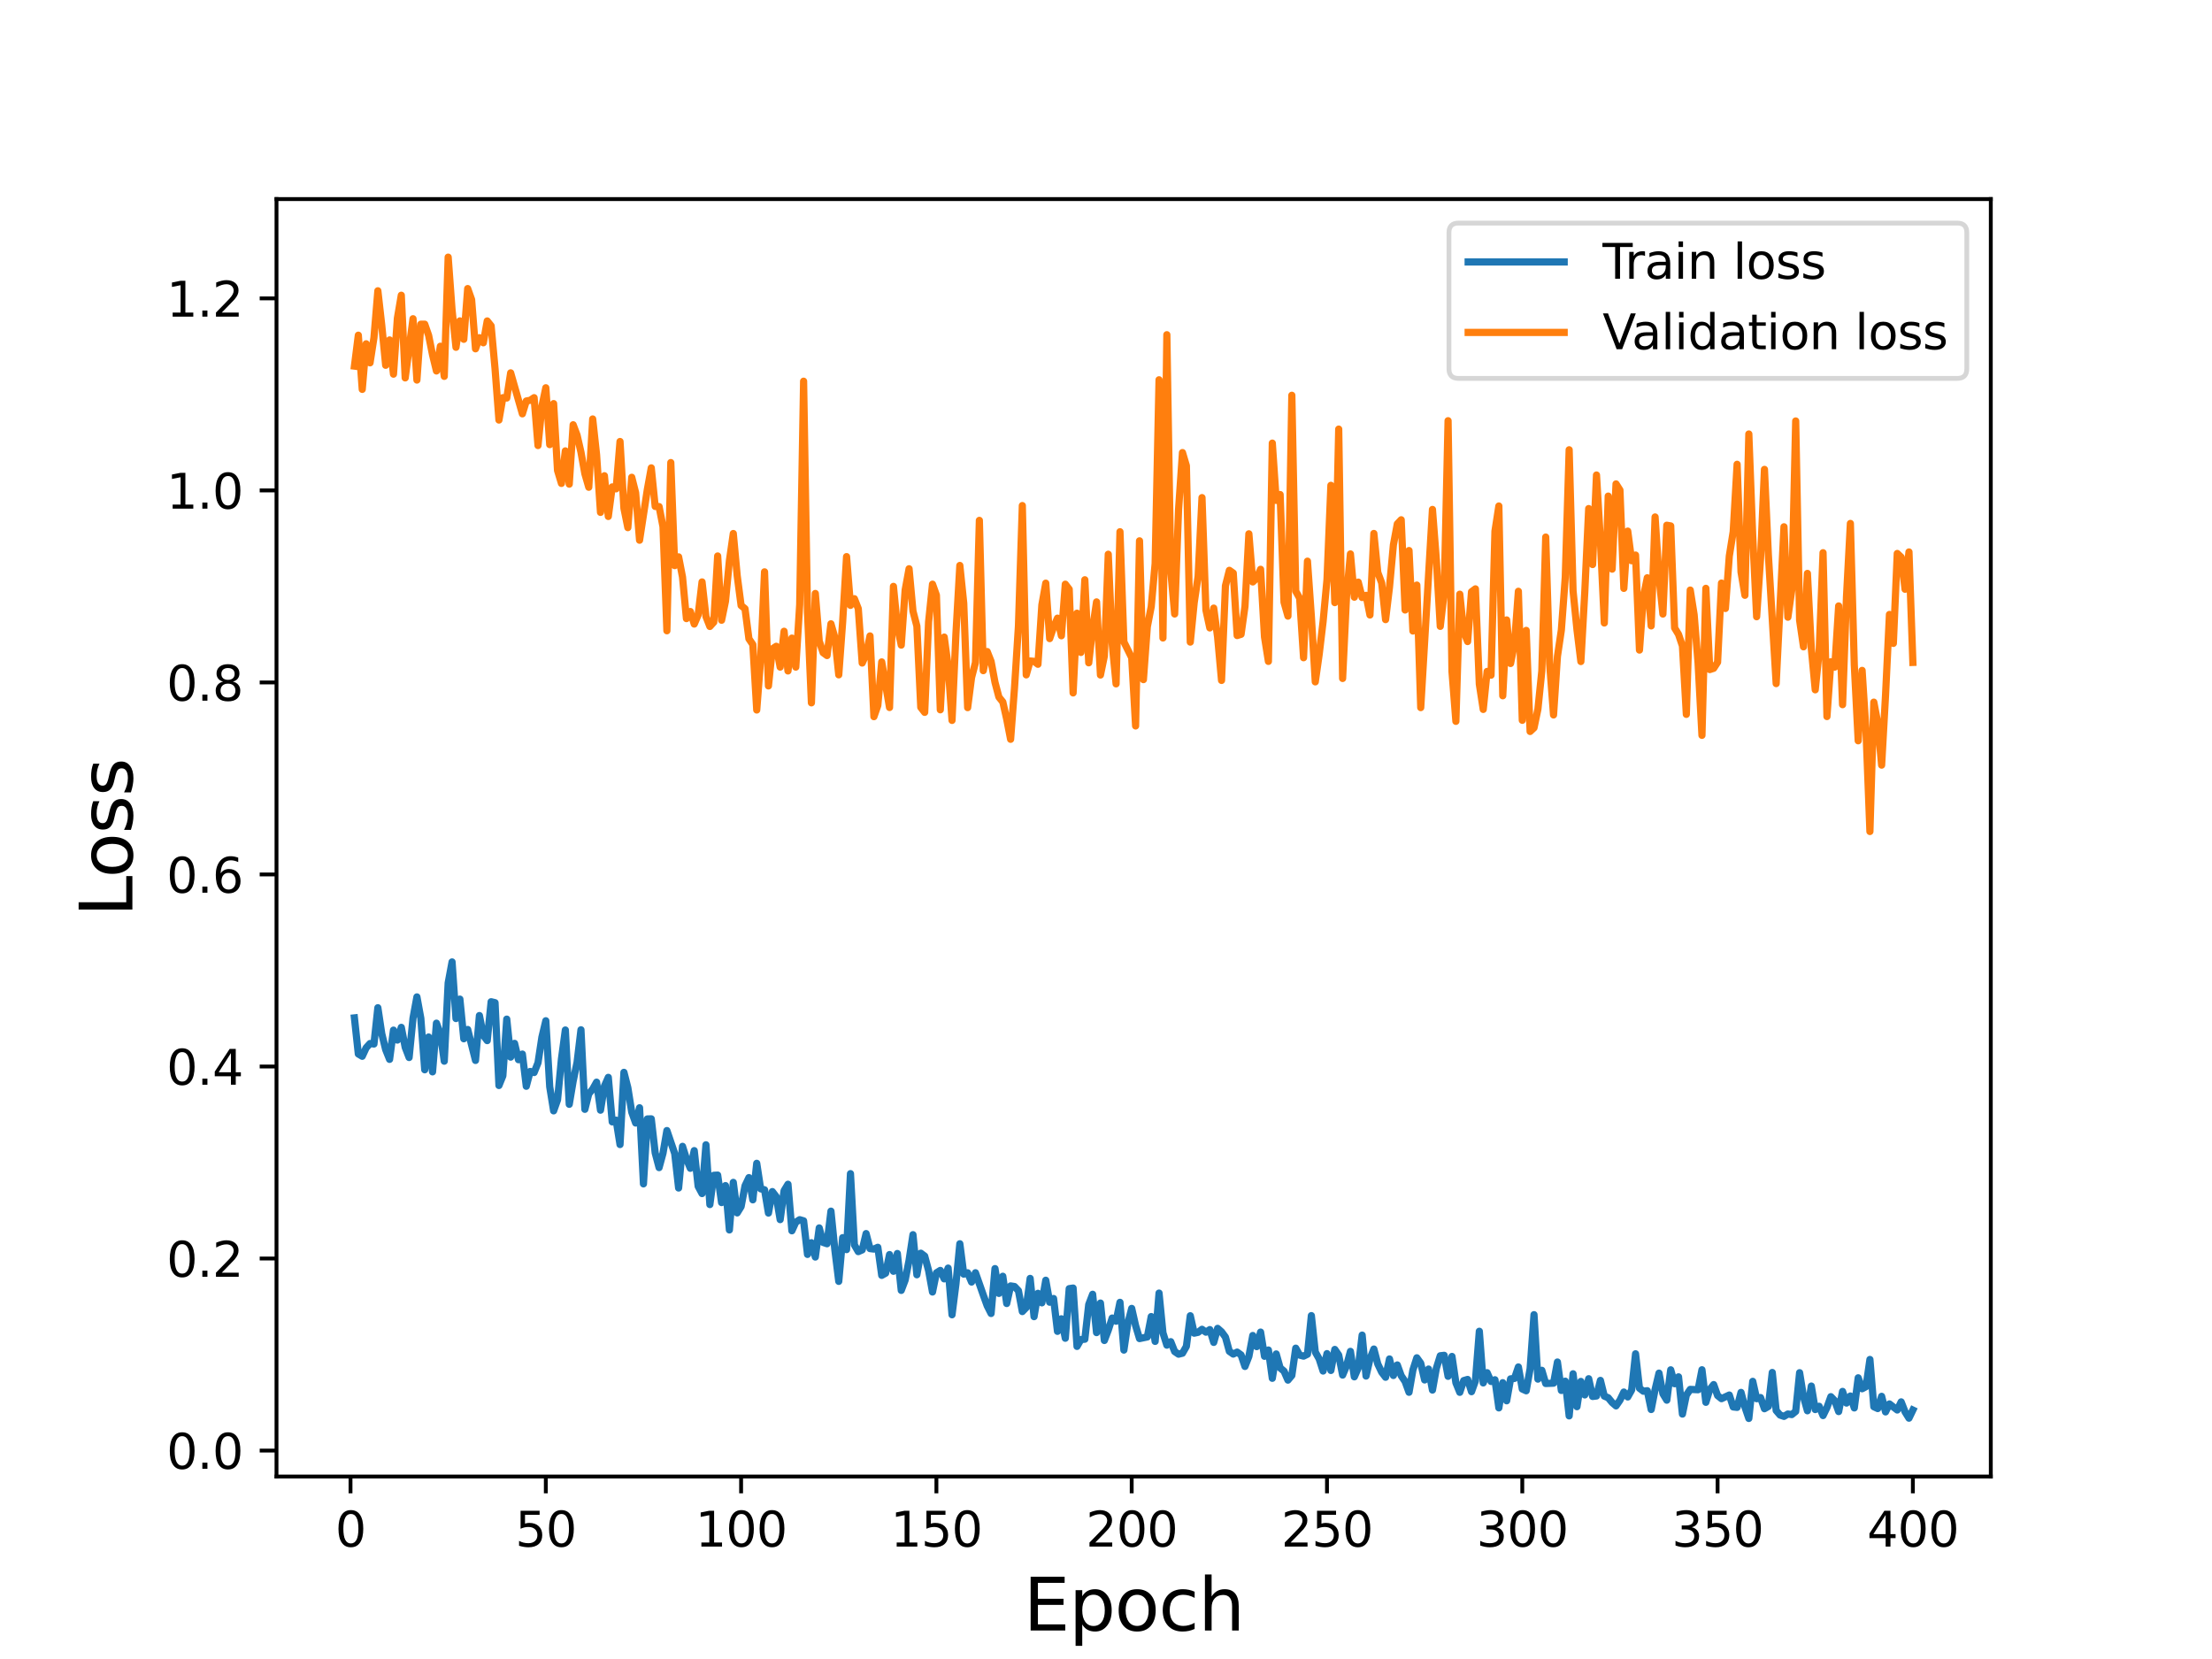 <?xml version="1.0" encoding="utf-8" standalone="no"?>
<!DOCTYPE svg PUBLIC "-//W3C//DTD SVG 1.1//EN"
  "http://www.w3.org/Graphics/SVG/1.1/DTD/svg11.dtd">
<svg height="345.6pt" version="1.1" viewBox="0 0 460.8 345.6" width="460.8pt" xmlns="http://www.w3.org/2000/svg" xmlns:xlink="http://www.w3.org/1999/xlink">
 <defs>
  <style type="text/css">*{stroke-linecap:butt;stroke-linejoin:round;}</style>
 </defs>
 <g id="figure_1">
  <g id="patch_1">
   <path d="M 0 345.6 
L 460.8 345.6 
L 460.8 0 
L 0 0 
z
" style="fill:#ffffff;"/>
  </g>
  <g id="axes_1">
   <g id="patch_2">
    <path d="M 57.6 307.584 
L 414.72 307.584 
L 414.72 41.472 
L 57.6 41.472 
z
" style="fill:#ffffff;"/>
   </g>
   <g id="matplotlib.axis_1">
    <g id="xtick_1">
     <g id="line2d_1">
      <defs>
       <path d="M 0 0 
L 0 3.5 
" id="md53a0c277f" style="stroke:#000000;stroke-width:0.8;"/>
      </defs>
      <g>
       <use style="stroke:#000000;stroke-width:0.8;" x="73.019" xlink:href="#md53a0c277f" y="307.584"/>
      </g>
     </g>
     <g id="text_1">
      <!-- 0 -->
      <g transform="translate(69.838 322.182)scale(0.1 -0.1)">
       <defs>
        <path d="M 2034 4250 
Q 1547 4250 1301 3770 
Q 1056 3291 1056 2328 
Q 1056 1369 1301 889 
Q 1547 409 2034 409 
Q 2525 409 2770 889 
Q 3016 1369 3016 2328 
Q 3016 3291 2770 3770 
Q 2525 4250 2034 4250 
z
M 2034 4750 
Q 2819 4750 3233 4129 
Q 3647 3509 3647 2328 
Q 3647 1150 3233 529 
Q 2819 -91 2034 -91 
Q 1250 -91 836 529 
Q 422 1150 422 2328 
Q 422 3509 836 4129 
Q 1250 4750 2034 4750 
z
" id="DejaVuSans-30" transform="scale(0.016)"/>
       </defs>
       <use xlink:href="#DejaVuSans-30"/>
      </g>
     </g>
    </g>
    <g id="xtick_2">
     <g id="line2d_2">
      <g>
       <use style="stroke:#000000;stroke-width:0.8;" x="113.703" xlink:href="#md53a0c277f" y="307.584"/>
      </g>
     </g>
     <g id="text_2">
      <!-- 50 -->
      <g transform="translate(107.34 322.182)scale(0.1 -0.1)">
       <defs>
        <path d="M 691 4666 
L 3169 4666 
L 3169 4134 
L 1269 4134 
L 1269 2991 
Q 1406 3038 1543 3061 
Q 1681 3084 1819 3084 
Q 2600 3084 3056 2656 
Q 3513 2228 3513 1497 
Q 3513 744 3044 326 
Q 2575 -91 1722 -91 
Q 1428 -91 1123 -41 
Q 819 9 494 109 
L 494 744 
Q 775 591 1075 516 
Q 1375 441 1709 441 
Q 2250 441 2565 725 
Q 2881 1009 2881 1497 
Q 2881 1984 2565 2268 
Q 2250 2553 1709 2553 
Q 1456 2553 1204 2497 
Q 953 2441 691 2322 
L 691 4666 
z
" id="DejaVuSans-35" transform="scale(0.016)"/>
       </defs>
       <use xlink:href="#DejaVuSans-35"/>
       <use x="63.623" xlink:href="#DejaVuSans-30"/>
      </g>
     </g>
    </g>
    <g id="xtick_3">
     <g id="line2d_3">
      <g>
       <use style="stroke:#000000;stroke-width:0.8;" x="154.386" xlink:href="#md53a0c277f" y="307.584"/>
      </g>
     </g>
     <g id="text_3">
      <!-- 100 -->
      <g transform="translate(144.842 322.182)scale(0.1 -0.1)">
       <defs>
        <path d="M 794 531 
L 1825 531 
L 1825 4091 
L 703 3866 
L 703 4441 
L 1819 4666 
L 2450 4666 
L 2450 531 
L 3481 531 
L 3481 0 
L 794 0 
L 794 531 
z
" id="DejaVuSans-31" transform="scale(0.016)"/>
       </defs>
       <use xlink:href="#DejaVuSans-31"/>
       <use x="63.623" xlink:href="#DejaVuSans-30"/>
       <use x="127.246" xlink:href="#DejaVuSans-30"/>
      </g>
     </g>
    </g>
    <g id="xtick_4">
     <g id="line2d_4">
      <g>
       <use style="stroke:#000000;stroke-width:0.8;" x="195.07" xlink:href="#md53a0c277f" y="307.584"/>
      </g>
     </g>
     <g id="text_4">
      <!-- 150 -->
      <g transform="translate(185.526 322.182)scale(0.1 -0.1)">
       <use xlink:href="#DejaVuSans-31"/>
       <use x="63.623" xlink:href="#DejaVuSans-35"/>
       <use x="127.246" xlink:href="#DejaVuSans-30"/>
      </g>
     </g>
    </g>
    <g id="xtick_5">
     <g id="line2d_5">
      <g>
       <use style="stroke:#000000;stroke-width:0.8;" x="235.753" xlink:href="#md53a0c277f" y="307.584"/>
      </g>
     </g>
     <g id="text_5">
      <!-- 200 -->
      <g transform="translate(226.209 322.182)scale(0.1 -0.1)">
       <defs>
        <path d="M 1228 531 
L 3431 531 
L 3431 0 
L 469 0 
L 469 531 
Q 828 903 1448 1529 
Q 2069 2156 2228 2338 
Q 2531 2678 2651 2914 
Q 2772 3150 2772 3378 
Q 2772 3750 2511 3984 
Q 2250 4219 1831 4219 
Q 1534 4219 1204 4116 
Q 875 4013 500 3803 
L 500 4441 
Q 881 4594 1212 4672 
Q 1544 4750 1819 4750 
Q 2544 4750 2975 4387 
Q 3406 4025 3406 3419 
Q 3406 3131 3298 2873 
Q 3191 2616 2906 2266 
Q 2828 2175 2409 1742 
Q 1991 1309 1228 531 
z
" id="DejaVuSans-32" transform="scale(0.016)"/>
       </defs>
       <use xlink:href="#DejaVuSans-32"/>
       <use x="63.623" xlink:href="#DejaVuSans-30"/>
       <use x="127.246" xlink:href="#DejaVuSans-30"/>
      </g>
     </g>
    </g>
    <g id="xtick_6">
     <g id="line2d_6">
      <g>
       <use style="stroke:#000000;stroke-width:0.8;" x="276.437" xlink:href="#md53a0c277f" y="307.584"/>
      </g>
     </g>
     <g id="text_6">
      <!-- 250 -->
      <g transform="translate(266.893 322.182)scale(0.1 -0.1)">
       <use xlink:href="#DejaVuSans-32"/>
       <use x="63.623" xlink:href="#DejaVuSans-35"/>
       <use x="127.246" xlink:href="#DejaVuSans-30"/>
      </g>
     </g>
    </g>
    <g id="xtick_7">
     <g id="line2d_7">
      <g>
       <use style="stroke:#000000;stroke-width:0.8;" x="317.12" xlink:href="#md53a0c277f" y="307.584"/>
      </g>
     </g>
     <g id="text_7">
      <!-- 300 -->
      <g transform="translate(307.576 322.182)scale(0.1 -0.1)">
       <defs>
        <path d="M 2597 2516 
Q 3050 2419 3304 2112 
Q 3559 1806 3559 1356 
Q 3559 666 3084 287 
Q 2609 -91 1734 -91 
Q 1441 -91 1130 -33 
Q 819 25 488 141 
L 488 750 
Q 750 597 1062 519 
Q 1375 441 1716 441 
Q 2309 441 2620 675 
Q 2931 909 2931 1356 
Q 2931 1769 2642 2001 
Q 2353 2234 1838 2234 
L 1294 2234 
L 1294 2753 
L 1863 2753 
Q 2328 2753 2575 2939 
Q 2822 3125 2822 3475 
Q 2822 3834 2567 4026 
Q 2313 4219 1838 4219 
Q 1578 4219 1281 4162 
Q 984 4106 628 3988 
L 628 4550 
Q 988 4650 1302 4700 
Q 1616 4750 1894 4750 
Q 2613 4750 3031 4423 
Q 3450 4097 3450 3541 
Q 3450 3153 3228 2886 
Q 3006 2619 2597 2516 
z
" id="DejaVuSans-33" transform="scale(0.016)"/>
       </defs>
       <use xlink:href="#DejaVuSans-33"/>
       <use x="63.623" xlink:href="#DejaVuSans-30"/>
       <use x="127.246" xlink:href="#DejaVuSans-30"/>
      </g>
     </g>
    </g>
    <g id="xtick_8">
     <g id="line2d_8">
      <g>
       <use style="stroke:#000000;stroke-width:0.8;" x="357.804" xlink:href="#md53a0c277f" y="307.584"/>
      </g>
     </g>
     <g id="text_8">
      <!-- 350 -->
      <g transform="translate(348.26 322.182)scale(0.1 -0.1)">
       <use xlink:href="#DejaVuSans-33"/>
       <use x="63.623" xlink:href="#DejaVuSans-35"/>
       <use x="127.246" xlink:href="#DejaVuSans-30"/>
      </g>
     </g>
    </g>
    <g id="xtick_9">
     <g id="line2d_9">
      <g>
       <use style="stroke:#000000;stroke-width:0.8;" x="398.487" xlink:href="#md53a0c277f" y="307.584"/>
      </g>
     </g>
     <g id="text_9">
      <!-- 400 -->
      <g transform="translate(388.944 322.182)scale(0.1 -0.1)">
       <defs>
        <path d="M 2419 4116 
L 825 1625 
L 2419 1625 
L 2419 4116 
z
M 2253 4666 
L 3047 4666 
L 3047 1625 
L 3713 1625 
L 3713 1100 
L 3047 1100 
L 3047 0 
L 2419 0 
L 2419 1100 
L 313 1100 
L 313 1709 
L 2253 4666 
z
" id="DejaVuSans-34" transform="scale(0.016)"/>
       </defs>
       <use xlink:href="#DejaVuSans-34"/>
       <use x="63.623" xlink:href="#DejaVuSans-30"/>
       <use x="127.246" xlink:href="#DejaVuSans-30"/>
      </g>
     </g>
    </g>
    <g id="text_10">
     <!-- Epoch -->
     <g transform="translate(213.194 339.66)scale(0.15 -0.15)">
      <defs>
       <path d="M 628 4666 
L 3578 4666 
L 3578 4134 
L 1259 4134 
L 1259 2753 
L 3481 2753 
L 3481 2222 
L 1259 2222 
L 1259 531 
L 3634 531 
L 3634 0 
L 628 0 
L 628 4666 
z
" id="DejaVuSans-45" transform="scale(0.016)"/>
       <path d="M 1159 525 
L 1159 -1331 
L 581 -1331 
L 581 3500 
L 1159 3500 
L 1159 2969 
Q 1341 3281 1617 3432 
Q 1894 3584 2278 3584 
Q 2916 3584 3314 3078 
Q 3713 2572 3713 1747 
Q 3713 922 3314 415 
Q 2916 -91 2278 -91 
Q 1894 -91 1617 61 
Q 1341 213 1159 525 
z
M 3116 1747 
Q 3116 2381 2855 2742 
Q 2594 3103 2138 3103 
Q 1681 3103 1420 2742 
Q 1159 2381 1159 1747 
Q 1159 1113 1420 752 
Q 1681 391 2138 391 
Q 2594 391 2855 752 
Q 3116 1113 3116 1747 
z
" id="DejaVuSans-70" transform="scale(0.016)"/>
       <path d="M 1959 3097 
Q 1497 3097 1228 2736 
Q 959 2375 959 1747 
Q 959 1119 1226 758 
Q 1494 397 1959 397 
Q 2419 397 2687 759 
Q 2956 1122 2956 1747 
Q 2956 2369 2687 2733 
Q 2419 3097 1959 3097 
z
M 1959 3584 
Q 2709 3584 3137 3096 
Q 3566 2609 3566 1747 
Q 3566 888 3137 398 
Q 2709 -91 1959 -91 
Q 1206 -91 779 398 
Q 353 888 353 1747 
Q 353 2609 779 3096 
Q 1206 3584 1959 3584 
z
" id="DejaVuSans-6f" transform="scale(0.016)"/>
       <path d="M 3122 3366 
L 3122 2828 
Q 2878 2963 2633 3030 
Q 2388 3097 2138 3097 
Q 1578 3097 1268 2742 
Q 959 2388 959 1747 
Q 959 1106 1268 751 
Q 1578 397 2138 397 
Q 2388 397 2633 464 
Q 2878 531 3122 666 
L 3122 134 
Q 2881 22 2623 -34 
Q 2366 -91 2075 -91 
Q 1284 -91 818 406 
Q 353 903 353 1747 
Q 353 2603 823 3093 
Q 1294 3584 2113 3584 
Q 2378 3584 2631 3529 
Q 2884 3475 3122 3366 
z
" id="DejaVuSans-63" transform="scale(0.016)"/>
       <path d="M 3513 2113 
L 3513 0 
L 2938 0 
L 2938 2094 
Q 2938 2591 2744 2837 
Q 2550 3084 2163 3084 
Q 1697 3084 1428 2787 
Q 1159 2491 1159 1978 
L 1159 0 
L 581 0 
L 581 4863 
L 1159 4863 
L 1159 2956 
Q 1366 3272 1645 3428 
Q 1925 3584 2291 3584 
Q 2894 3584 3203 3211 
Q 3513 2838 3513 2113 
z
" id="DejaVuSans-68" transform="scale(0.016)"/>
      </defs>
      <use xlink:href="#DejaVuSans-45"/>
      <use x="63.184" xlink:href="#DejaVuSans-70"/>
      <use x="126.66" xlink:href="#DejaVuSans-6f"/>
      <use x="187.842" xlink:href="#DejaVuSans-63"/>
      <use x="242.822" xlink:href="#DejaVuSans-68"/>
     </g>
    </g>
   </g>
   <g id="matplotlib.axis_2">
    <g id="ytick_1">
     <g id="line2d_10">
      <defs>
       <path d="M 0 0 
L -3.5 0 
" id="m2ac91158b2" style="stroke:#000000;stroke-width:0.8;"/>
      </defs>
      <g>
       <use style="stroke:#000000;stroke-width:0.8;" x="57.6" xlink:href="#m2ac91158b2" y="302.175"/>
      </g>
     </g>
     <g id="text_11">
      <!-- 0.0 -->
      <g transform="translate(34.697 305.974)scale(0.1 -0.1)">
       <defs>
        <path d="M 684 794 
L 1344 794 
L 1344 0 
L 684 0 
L 684 794 
z
" id="DejaVuSans-2e" transform="scale(0.016)"/>
       </defs>
       <use xlink:href="#DejaVuSans-30"/>
       <use x="63.623" xlink:href="#DejaVuSans-2e"/>
       <use x="95.41" xlink:href="#DejaVuSans-30"/>
      </g>
     </g>
    </g>
    <g id="ytick_2">
     <g id="line2d_11">
      <g>
       <use style="stroke:#000000;stroke-width:0.8;" x="57.6" xlink:href="#m2ac91158b2" y="262.172"/>
      </g>
     </g>
     <g id="text_12">
      <!-- 0.2 -->
      <g transform="translate(34.697 265.972)scale(0.1 -0.1)">
       <use xlink:href="#DejaVuSans-30"/>
       <use x="63.623" xlink:href="#DejaVuSans-2e"/>
       <use x="95.41" xlink:href="#DejaVuSans-32"/>
      </g>
     </g>
    </g>
    <g id="ytick_3">
     <g id="line2d_12">
      <g>
       <use style="stroke:#000000;stroke-width:0.8;" x="57.6" xlink:href="#m2ac91158b2" y="222.17"/>
      </g>
     </g>
     <g id="text_13">
      <!-- 0.4 -->
      <g transform="translate(34.697 225.969)scale(0.1 -0.1)">
       <use xlink:href="#DejaVuSans-30"/>
       <use x="63.623" xlink:href="#DejaVuSans-2e"/>
       <use x="95.41" xlink:href="#DejaVuSans-34"/>
      </g>
     </g>
    </g>
    <g id="ytick_4">
     <g id="line2d_13">
      <g>
       <use style="stroke:#000000;stroke-width:0.8;" x="57.6" xlink:href="#m2ac91158b2" y="182.167"/>
      </g>
     </g>
     <g id="text_14">
      <!-- 0.6 -->
      <g transform="translate(34.697 185.966)scale(0.1 -0.1)">
       <defs>
        <path d="M 2113 2584 
Q 1688 2584 1439 2293 
Q 1191 2003 1191 1497 
Q 1191 994 1439 701 
Q 1688 409 2113 409 
Q 2538 409 2786 701 
Q 3034 994 3034 1497 
Q 3034 2003 2786 2293 
Q 2538 2584 2113 2584 
z
M 3366 4563 
L 3366 3988 
Q 3128 4100 2886 4159 
Q 2644 4219 2406 4219 
Q 1781 4219 1451 3797 
Q 1122 3375 1075 2522 
Q 1259 2794 1537 2939 
Q 1816 3084 2150 3084 
Q 2853 3084 3261 2657 
Q 3669 2231 3669 1497 
Q 3669 778 3244 343 
Q 2819 -91 2113 -91 
Q 1303 -91 875 529 
Q 447 1150 447 2328 
Q 447 3434 972 4092 
Q 1497 4750 2381 4750 
Q 2619 4750 2861 4703 
Q 3103 4656 3366 4563 
z
" id="DejaVuSans-36" transform="scale(0.016)"/>
       </defs>
       <use xlink:href="#DejaVuSans-30"/>
       <use x="63.623" xlink:href="#DejaVuSans-2e"/>
       <use x="95.41" xlink:href="#DejaVuSans-36"/>
      </g>
     </g>
    </g>
    <g id="ytick_5">
     <g id="line2d_14">
      <g>
       <use style="stroke:#000000;stroke-width:0.8;" x="57.6" xlink:href="#m2ac91158b2" y="142.165"/>
      </g>
     </g>
     <g id="text_15">
      <!-- 0.8 -->
      <g transform="translate(34.697 145.964)scale(0.1 -0.1)">
       <defs>
        <path d="M 2034 2216 
Q 1584 2216 1326 1975 
Q 1069 1734 1069 1313 
Q 1069 891 1326 650 
Q 1584 409 2034 409 
Q 2484 409 2743 651 
Q 3003 894 3003 1313 
Q 3003 1734 2745 1975 
Q 2488 2216 2034 2216 
z
M 1403 2484 
Q 997 2584 770 2862 
Q 544 3141 544 3541 
Q 544 4100 942 4425 
Q 1341 4750 2034 4750 
Q 2731 4750 3128 4425 
Q 3525 4100 3525 3541 
Q 3525 3141 3298 2862 
Q 3072 2584 2669 2484 
Q 3125 2378 3379 2068 
Q 3634 1759 3634 1313 
Q 3634 634 3220 271 
Q 2806 -91 2034 -91 
Q 1263 -91 848 271 
Q 434 634 434 1313 
Q 434 1759 690 2068 
Q 947 2378 1403 2484 
z
M 1172 3481 
Q 1172 3119 1398 2916 
Q 1625 2713 2034 2713 
Q 2441 2713 2670 2916 
Q 2900 3119 2900 3481 
Q 2900 3844 2670 4047 
Q 2441 4250 2034 4250 
Q 1625 4250 1398 4047 
Q 1172 3844 1172 3481 
z
" id="DejaVuSans-38" transform="scale(0.016)"/>
       </defs>
       <use xlink:href="#DejaVuSans-30"/>
       <use x="63.623" xlink:href="#DejaVuSans-2e"/>
       <use x="95.41" xlink:href="#DejaVuSans-38"/>
      </g>
     </g>
    </g>
    <g id="ytick_6">
     <g id="line2d_15">
      <g>
       <use style="stroke:#000000;stroke-width:0.8;" x="57.6" xlink:href="#m2ac91158b2" y="102.162"/>
      </g>
     </g>
     <g id="text_16">
      <!-- 1.0 -->
      <g transform="translate(34.697 105.961)scale(0.1 -0.1)">
       <use xlink:href="#DejaVuSans-31"/>
       <use x="63.623" xlink:href="#DejaVuSans-2e"/>
       <use x="95.41" xlink:href="#DejaVuSans-30"/>
      </g>
     </g>
    </g>
    <g id="ytick_7">
     <g id="line2d_16">
      <g>
       <use style="stroke:#000000;stroke-width:0.8;" x="57.6" xlink:href="#m2ac91158b2" y="62.159"/>
      </g>
     </g>
     <g id="text_17">
      <!-- 1.2 -->
      <g transform="translate(34.697 65.959)scale(0.1 -0.1)">
       <use xlink:href="#DejaVuSans-31"/>
       <use x="63.623" xlink:href="#DejaVuSans-2e"/>
       <use x="95.41" xlink:href="#DejaVuSans-32"/>
      </g>
     </g>
    </g>
    <g id="text_18">
     <!-- Loss -->
     <g transform="translate(27.577 190.979)rotate(-90)scale(0.15 -0.15)">
      <defs>
       <path d="M 628 4666 
L 1259 4666 
L 1259 531 
L 3531 531 
L 3531 0 
L 628 0 
L 628 4666 
z
" id="DejaVuSans-4c" transform="scale(0.016)"/>
       <path d="M 2834 3397 
L 2834 2853 
Q 2591 2978 2328 3040 
Q 2066 3103 1784 3103 
Q 1356 3103 1142 2972 
Q 928 2841 928 2578 
Q 928 2378 1081 2264 
Q 1234 2150 1697 2047 
L 1894 2003 
Q 2506 1872 2764 1633 
Q 3022 1394 3022 966 
Q 3022 478 2636 193 
Q 2250 -91 1575 -91 
Q 1294 -91 989 -36 
Q 684 19 347 128 
L 347 722 
Q 666 556 975 473 
Q 1284 391 1588 391 
Q 1994 391 2212 530 
Q 2431 669 2431 922 
Q 2431 1156 2273 1281 
Q 2116 1406 1581 1522 
L 1381 1569 
Q 847 1681 609 1914 
Q 372 2147 372 2553 
Q 372 3047 722 3315 
Q 1072 3584 1716 3584 
Q 2034 3584 2315 3537 
Q 2597 3491 2834 3397 
z
" id="DejaVuSans-73" transform="scale(0.016)"/>
      </defs>
      <use xlink:href="#DejaVuSans-4c"/>
      <use x="53.963" xlink:href="#DejaVuSans-6f"/>
      <use x="115.145" xlink:href="#DejaVuSans-73"/>
      <use x="167.244" xlink:href="#DejaVuSans-73"/>
     </g>
    </g>
   </g>
   <g id="line2d_17">
    <path clip-path="url(#p192b1ec679)" d="M 73.833 212.044 
L 74.646 219.559 
L 75.46 220.044 
L 76.274 218.278 
L 77.087 217.384 
L 77.901 217.486 
L 78.715 209.928 
L 79.528 215.337 
L 80.342 218.66 
L 81.156 220.685 
L 81.969 214.593 
L 82.783 216.667 
L 83.597 214.017 
L 84.41 218.18 
L 85.224 220.299 
L 86.038 212.092 
L 86.851 207.673 
L 87.665 212.133 
L 88.479 222.853 
L 89.292 216.023 
L 90.106 223.288 
L 90.92 213.146 
L 91.733 215.349 
L 92.547 221.064 
L 93.361 204.771 
L 94.174 200.386 
L 94.988 212.181 
L 95.802 208.136 
L 96.616 216.394 
L 97.429 214.458 
L 99.057 220.91 
L 99.87 211.558 
L 100.684 215.688 
L 101.498 216.78 
L 102.311 208.679 
L 103.125 208.874 
L 103.939 226.128 
L 104.752 224.122 
L 105.566 212.303 
L 106.38 220.216 
L 107.193 217.354 
L 108.007 220.753 
L 108.821 219.583 
L 109.634 226.288 
L 110.448 223.207 
L 111.262 223.429 
L 112.075 221.399 
L 112.889 216.056 
L 113.703 212.644 
L 114.516 226.388 
L 115.33 231.413 
L 116.144 229.127 
L 116.957 220.614 
L 117.771 214.566 
L 118.585 230.047 
L 119.398 225.218 
L 120.212 221.315 
L 121.026 214.523 
L 121.839 231.093 
L 122.653 227.858 
L 123.467 226.888 
L 124.28 225.436 
L 125.094 231.273 
L 125.908 226.272 
L 126.721 224.433 
L 127.535 233.703 
L 128.349 233.349 
L 129.162 238.43 
L 129.976 223.388 
L 130.79 226.579 
L 131.603 231.675 
L 132.417 233.942 
L 133.231 230.768 
L 134.044 246.622 
L 134.858 233.096 
L 135.672 233.076 
L 136.485 240.162 
L 137.299 243.234 
L 138.113 240.24 
L 138.926 235.516 
L 140.554 240.298 
L 141.367 247.485 
L 142.181 238.807 
L 142.995 241.414 
L 143.808 243.375 
L 144.622 239.695 
L 145.436 247.133 
L 146.249 248.642 
L 147.063 238.483 
L 147.877 250.931 
L 148.69 244.839 
L 149.504 244.793 
L 150.318 250.518 
L 151.131 246.982 
L 151.945 256.218 
L 152.759 246.313 
L 153.572 252.671 
L 154.386 251.354 
L 155.2 247.027 
L 156.013 245.32 
L 156.827 249.945 
L 157.641 242.339 
L 158.454 247.646 
L 159.268 247.856 
L 160.082 252.701 
L 160.895 248.231 
L 161.709 249.299 
L 162.523 254.069 
L 163.336 248.05 
L 164.15 246.704 
L 164.964 256.395 
L 165.777 254.6 
L 166.591 254.082 
L 167.405 254.321 
L 168.219 261.317 
L 169.032 258.882 
L 169.846 261.864 
L 170.66 255.8 
L 171.473 258.819 
L 172.287 259.095 
L 173.101 252.304 
L 173.914 260.345 
L 174.728 266.933 
L 175.542 257.829 
L 176.355 260.315 
L 177.169 244.493 
L 177.983 259.339 
L 178.796 260.735 
L 179.61 260.379 
L 180.424 256.979 
L 181.237 260.106 
L 182.051 260.206 
L 182.865 259.833 
L 183.678 265.681 
L 184.492 265.23 
L 185.306 261.351 
L 186.119 264.831 
L 186.933 261.125 
L 187.747 268.812 
L 188.56 266.668 
L 189.374 262.558 
L 190.188 257.207 
L 191.001 265.557 
L 191.815 261.061 
L 192.629 261.667 
L 193.442 264.676 
L 194.256 269.149 
L 195.07 265.156 
L 195.883 264.65 
L 196.697 266.412 
L 197.511 264.166 
L 198.324 273.892 
L 199.138 267.478 
L 199.952 259.096 
L 200.765 265.425 
L 201.579 265.147 
L 202.393 267.075 
L 203.206 265.135 
L 204.834 269.773 
L 205.647 272.015 
L 206.461 273.624 
L 207.275 264.272 
L 208.088 269.443 
L 208.902 265.867 
L 209.716 271.546 
L 210.529 267.878 
L 211.343 268.007 
L 212.157 268.876 
L 212.97 273.223 
L 213.784 272.38 
L 214.598 266.315 
L 215.411 274.282 
L 216.225 269.42 
L 217.039 271.404 
L 217.852 266.699 
L 218.666 271.275 
L 219.48 270.503 
L 220.293 277.344 
L 221.107 274.729 
L 221.921 278.782 
L 222.734 268.45 
L 223.548 268.327 
L 224.362 280.482 
L 225.175 279.053 
L 225.989 278.981 
L 226.803 271.752 
L 227.616 269.621 
L 228.43 277.606 
L 229.244 271.449 
L 230.057 279.244 
L 230.871 277.103 
L 231.685 274.577 
L 232.498 275.233 
L 233.312 271.298 
L 234.126 281.247 
L 234.939 275.717 
L 235.753 272.564 
L 236.567 276.152 
L 237.381 278.851 
L 239.008 278.512 
L 239.822 274.264 
L 240.635 279.438 
L 241.449 269.371 
L 242.263 277.654 
L 243.076 280.22 
L 243.89 279.497 
L 244.704 281.55 
L 245.517 282.1 
L 246.331 281.898 
L 247.145 280.476 
L 247.958 274.093 
L 248.772 277.724 
L 249.586 277.546 
L 250.399 276.915 
L 251.213 277.517 
L 252.027 276.982 
L 252.84 279.646 
L 253.654 276.722 
L 254.468 277.44 
L 255.281 278.542 
L 256.095 281.507 
L 256.909 282.079 
L 257.722 281.666 
L 258.536 282.255 
L 259.35 284.657 
L 260.163 282.562 
L 260.977 278.207 
L 261.791 280.527 
L 262.604 277.498 
L 263.418 282.539 
L 264.232 281.235 
L 265.045 287.128 
L 265.859 282.05 
L 266.673 284.955 
L 267.486 285.638 
L 268.3 287.504 
L 269.114 286.532 
L 269.927 280.849 
L 270.741 282.294 
L 271.555 282.511 
L 272.368 282.111 
L 273.182 274.067 
L 273.996 281.646 
L 274.809 283.083 
L 275.623 285.613 
L 276.437 281.984 
L 277.25 285.491 
L 278.064 281.113 
L 278.878 282.29 
L 279.691 286.453 
L 280.505 284.535 
L 281.319 281.514 
L 282.132 286.818 
L 282.946 284.965 
L 283.76 278.129 
L 284.573 286.656 
L 285.387 283.097 
L 286.201 281.03 
L 287.014 284.138 
L 287.828 285.843 
L 288.642 286.907 
L 289.455 283.095 
L 290.269 286.54 
L 291.083 284.343 
L 291.896 286.593 
L 292.71 287.795 
L 293.524 290.037 
L 294.337 285.389 
L 295.151 282.854 
L 295.965 283.98 
L 296.778 287.471 
L 297.592 285.199 
L 298.406 289.575 
L 299.219 285.034 
L 300.033 282.431 
L 300.847 282.338 
L 301.66 286.713 
L 302.474 282.571 
L 303.288 288.051 
L 304.101 290.048 
L 304.915 287.604 
L 305.729 287.362 
L 306.543 289.912 
L 307.356 287.655 
L 308.17 277.327 
L 308.984 288.088 
L 309.797 285.962 
L 310.611 287.784 
L 311.425 287.429 
L 312.238 293.289 
L 313.052 288.04 
L 313.866 291.812 
L 314.679 287.243 
L 315.493 287.153 
L 316.307 284.76 
L 317.12 289.358 
L 317.934 289.726 
L 318.748 285.134 
L 319.561 273.87 
L 320.375 287.296 
L 321.189 285.46 
L 322.002 288.211 
L 323.63 288.141 
L 324.443 283.734 
L 325.257 289.656 
L 326.071 287.725 
L 326.884 294.957 
L 327.698 286.187 
L 328.512 293.039 
L 329.325 287.776 
L 330.139 290.588 
L 330.953 287.213 
L 331.766 290.909 
L 332.58 290.811 
L 333.394 287.563 
L 334.207 290.834 
L 335.021 291.18 
L 335.835 292.168 
L 336.648 292.87 
L 337.462 291.689 
L 338.276 289.988 
L 339.089 291.013 
L 339.903 289.564 
L 340.717 282.018 
L 341.53 289.195 
L 342.344 289.816 
L 343.158 289.71 
L 343.971 293.63 
L 344.785 289.462 
L 345.599 286.046 
L 346.412 290.338 
L 347.226 291.682 
L 348.04 285.36 
L 348.853 288.26 
L 349.667 286.82 
L 350.481 294.577 
L 351.294 290.627 
L 352.108 289.435 
L 353.735 289.508 
L 354.549 285.347 
L 355.363 292.125 
L 356.176 289.446 
L 356.99 288.436 
L 357.804 290.718 
L 358.617 291.369 
L 360.245 290.611 
L 361.058 293.092 
L 361.872 293.185 
L 362.686 290.063 
L 363.499 293.109 
L 364.313 295.488 
L 365.127 287.761 
L 365.94 291.378 
L 366.754 291.138 
L 367.568 293.461 
L 368.381 292.99 
L 369.195 285.912 
L 370.009 293.836 
L 370.822 294.781 
L 371.636 295.058 
L 372.45 294.562 
L 373.263 294.681 
L 374.077 294.023 
L 374.891 285.957 
L 375.704 290.967 
L 376.518 293.89 
L 377.332 288.743 
L 378.146 293.638 
L 378.959 292.957 
L 379.773 294.888 
L 380.587 293.218 
L 381.4 290.951 
L 382.214 291.796 
L 383.028 294.056 
L 383.841 289.856 
L 384.655 292.284 
L 385.469 290.814 
L 386.282 293.298 
L 387.096 287.024 
L 387.91 289.3 
L 388.723 288.868 
L 389.537 283.202 
L 390.351 293.047 
L 391.164 293.43 
L 391.978 290.883 
L 392.792 294.124 
L 393.605 292.465 
L 395.233 293.73 
L 396.046 292.038 
L 396.86 294.111 
L 397.674 295.432 
L 398.487 293.741 
L 398.487 293.741 
" style="fill:none;stroke:#1f77b4;stroke-linecap:square;stroke-width:1.5;"/>
   </g>
   <g id="line2d_18">
    <path clip-path="url(#p192b1ec679)" d="M 73.833 76.267 
L 74.646 69.828 
L 75.46 81.114 
L 76.274 71.619 
L 77.087 75.585 
L 77.901 70.339 
L 78.715 60.575 
L 79.528 67.773 
L 80.342 76.096 
L 81.156 70.816 
L 81.969 77.943 
L 82.783 66.293 
L 83.597 61.503 
L 84.41 78.723 
L 86.038 66.396 
L 86.851 79.171 
L 87.665 67.538 
L 88.479 67.533 
L 89.292 69.87 
L 90.106 73.929 
L 90.92 77.279 
L 91.733 72.128 
L 92.547 78.404 
L 93.361 53.568 
L 94.174 64.591 
L 94.988 72.349 
L 95.802 66.848 
L 96.616 70.68 
L 97.429 60.114 
L 98.243 62.41 
L 99.057 72.661 
L 99.87 70.351 
L 100.684 71.409 
L 101.498 66.861 
L 102.311 67.881 
L 103.125 76.788 
L 103.939 87.502 
L 104.752 82.841 
L 105.566 82.915 
L 106.38 77.673 
L 108.821 86.209 
L 109.634 83.535 
L 110.448 83.392 
L 111.262 82.843 
L 112.075 92.811 
L 112.889 84.629 
L 113.703 80.78 
L 114.516 92.624 
L 115.33 84.077 
L 116.144 98.008 
L 116.957 100.704 
L 117.771 93.931 
L 118.585 100.859 
L 119.398 88.487 
L 120.212 90.647 
L 121.026 94.197 
L 121.839 98.692 
L 122.653 101.504 
L 123.467 87.279 
L 124.28 94.757 
L 125.094 106.738 
L 125.908 99.104 
L 126.721 107.587 
L 127.535 101.431 
L 128.349 101.829 
L 129.162 91.973 
L 129.976 105.893 
L 130.79 109.914 
L 131.603 99.429 
L 132.417 102.654 
L 133.231 112.538 
L 134.858 101.942 
L 135.672 97.467 
L 136.485 105.498 
L 137.299 105.527 
L 138.113 109.715 
L 138.926 131.402 
L 139.74 96.362 
L 140.554 117.826 
L 141.367 116.004 
L 142.181 120.217 
L 142.995 128.865 
L 143.808 127.389 
L 144.622 130 
L 145.436 128.104 
L 146.249 121.225 
L 147.063 128.437 
L 147.877 130.505 
L 148.69 129.612 
L 149.504 115.82 
L 150.318 129.204 
L 151.131 125.255 
L 151.945 116.82 
L 152.759 111.141 
L 153.572 119.928 
L 154.386 126.14 
L 155.2 126.804 
L 156.013 133.069 
L 156.827 134.27 
L 157.641 147.905 
L 158.454 137.384 
L 159.268 119.125 
L 160.082 142.89 
L 160.895 135.17 
L 161.709 134.633 
L 162.523 138.968 
L 163.336 131.507 
L 164.15 139.772 
L 164.964 132.93 
L 165.777 138.97 
L 166.591 125.96 
L 167.405 79.412 
L 168.219 127.625 
L 169.032 146.415 
L 169.846 123.631 
L 170.66 133.534 
L 171.473 135.969 
L 172.287 136.566 
L 173.101 129.949 
L 173.914 132.806 
L 174.728 140.582 
L 175.542 129.517 
L 176.355 115.953 
L 177.169 126.11 
L 177.983 124.724 
L 178.796 126.792 
L 179.61 138.123 
L 180.424 136.302 
L 181.237 132.476 
L 182.051 149.296 
L 182.865 146.966 
L 183.678 137.889 
L 185.306 147.387 
L 186.119 122.153 
L 186.933 130.498 
L 187.747 134.391 
L 188.56 122.91 
L 189.374 118.48 
L 190.188 127.307 
L 191.001 130.43 
L 191.815 147.349 
L 192.629 148.399 
L 193.442 129.573 
L 194.256 121.696 
L 195.07 123.979 
L 195.883 147.864 
L 196.697 132.714 
L 197.511 138.738 
L 198.324 150.073 
L 199.138 132.027 
L 199.952 117.795 
L 200.765 125.661 
L 201.579 147.414 
L 202.393 141.143 
L 203.206 138.028 
L 204.02 108.403 
L 204.834 139.711 
L 205.647 135.726 
L 206.461 137.781 
L 207.275 142.142 
L 208.088 145.217 
L 208.902 146.225 
L 209.716 149.827 
L 210.529 154.008 
L 211.343 143.245 
L 212.157 130.489 
L 212.97 105.319 
L 213.784 140.587 
L 214.598 137.692 
L 215.411 137.769 
L 216.225 138.381 
L 217.039 126.014 
L 217.852 121.483 
L 218.666 133.035 
L 219.48 130.627 
L 220.293 128.771 
L 221.107 132.444 
L 221.921 121.698 
L 222.734 122.75 
L 223.548 144.347 
L 224.362 127.742 
L 225.175 135.918 
L 225.989 120.778 
L 226.803 138.077 
L 227.616 130.878 
L 228.43 125.389 
L 229.244 140.618 
L 230.057 136.665 
L 230.871 115.46 
L 231.685 134.054 
L 232.498 142.463 
L 233.312 110.769 
L 234.126 133.721 
L 235.753 137.006 
L 236.567 151.227 
L 237.381 112.665 
L 238.194 141.579 
L 239.008 130.566 
L 239.822 126.378 
L 240.635 117.412 
L 241.449 79.116 
L 242.263 132.903 
L 243.076 69.726 
L 243.89 118.95 
L 244.704 127.904 
L 245.517 106.102 
L 246.331 94.276 
L 247.145 97.03 
L 247.958 133.758 
L 248.772 125.539 
L 249.586 120.072 
L 250.399 103.662 
L 251.213 127.075 
L 252.027 130.808 
L 252.84 126.68 
L 253.654 132.754 
L 254.468 141.744 
L 255.281 122.021 
L 256.095 118.809 
L 256.909 119.382 
L 257.722 132.394 
L 258.536 132.137 
L 259.35 126.325 
L 260.163 111.203 
L 260.977 121.23 
L 261.791 120.457 
L 262.604 118.595 
L 263.418 132.683 
L 264.232 137.782 
L 265.045 92.309 
L 265.859 104.247 
L 266.673 103.022 
L 267.486 125.461 
L 268.3 128.347 
L 269.114 82.344 
L 269.927 123.148 
L 270.741 124.615 
L 271.555 137.019 
L 272.368 116.9 
L 273.182 128.45 
L 273.996 142.045 
L 274.809 136.319 
L 275.623 129.49 
L 276.437 120.759 
L 277.25 101.103 
L 278.064 125.535 
L 278.878 89.391 
L 279.691 141.338 
L 280.505 124.265 
L 281.319 115.393 
L 282.132 124.404 
L 282.946 121.266 
L 283.76 124.474 
L 284.573 124.016 
L 285.387 128.115 
L 286.201 111.129 
L 287.014 119.247 
L 287.828 121.43 
L 288.642 129.079 
L 289.455 122.323 
L 290.269 113.511 
L 291.083 109.142 
L 291.896 108.28 
L 292.71 127.075 
L 293.524 114.688 
L 294.337 131.453 
L 295.151 121.883 
L 295.965 147.407 
L 298.406 106.126 
L 299.219 116.652 
L 300.033 130.483 
L 300.847 123.425 
L 301.66 87.641 
L 302.474 139.876 
L 303.288 150.268 
L 304.101 123.78 
L 304.915 131.55 
L 305.729 133.645 
L 306.543 123.272 
L 307.356 122.672 
L 308.17 142.519 
L 308.984 147.786 
L 309.797 139.867 
L 310.611 140.658 
L 311.425 110.66 
L 312.238 105.408 
L 313.052 144.943 
L 313.866 129.145 
L 314.679 138.219 
L 315.493 134.12 
L 316.307 123.174 
L 317.12 150.051 
L 317.934 131.324 
L 318.748 152.378 
L 319.561 151.617 
L 320.375 147.731 
L 321.189 139.784 
L 322.002 111.88 
L 322.816 138.216 
L 323.63 148.936 
L 324.443 136.747 
L 325.257 131.251 
L 326.071 120.297 
L 326.884 93.698 
L 327.698 123.097 
L 328.512 131.187 
L 329.325 137.809 
L 330.139 123.349 
L 330.953 105.945 
L 331.766 117.605 
L 332.58 98.955 
L 333.394 112.619 
L 334.207 129.779 
L 335.021 103.347 
L 335.835 118.564 
L 336.648 100.809 
L 337.462 102.088 
L 338.276 122.569 
L 339.089 110.639 
L 339.903 116.811 
L 340.717 115.626 
L 341.53 135.423 
L 342.344 124.383 
L 343.158 120.358 
L 343.971 130.386 
L 344.785 107.694 
L 345.599 120.194 
L 346.412 127.915 
L 347.226 109.413 
L 348.04 109.56 
L 348.853 130.805 
L 349.667 132.153 
L 350.481 134.557 
L 351.294 148.815 
L 352.108 122.922 
L 352.922 128.071 
L 353.735 138.053 
L 354.549 153.186 
L 355.363 122.561 
L 356.176 139.484 
L 356.99 139.219 
L 357.804 137.956 
L 358.617 121.464 
L 359.431 126.758 
L 360.245 115.837 
L 361.058 110.746 
L 361.872 96.72 
L 362.686 119.153 
L 363.499 124.01 
L 364.313 90.41 
L 365.127 111.766 
L 365.94 128.477 
L 366.754 116.347 
L 367.568 97.783 
L 368.381 115.551 
L 370.009 142.407 
L 371.636 109.738 
L 372.45 128.576 
L 373.263 122.874 
L 374.077 87.696 
L 374.891 129.198 
L 375.704 134.745 
L 376.518 119.452 
L 377.332 135.11 
L 378.146 143.7 
L 378.959 135.802 
L 379.773 115.14 
L 380.587 149.27 
L 381.4 137.856 
L 382.214 138.967 
L 383.028 126.228 
L 383.841 146.798 
L 384.655 124.358 
L 385.469 109.042 
L 386.282 138.528 
L 387.096 154.32 
L 387.91 139.658 
L 388.723 152.302 
L 389.537 173.217 
L 390.351 146.27 
L 391.164 150.59 
L 391.978 159.392 
L 392.792 144.839 
L 393.605 128.003 
L 394.419 134.029 
L 395.233 115.3 
L 396.046 116.067 
L 396.86 122.752 
L 397.674 114.982 
L 398.487 137.993 
L 398.487 137.993 
" style="fill:none;stroke:#ff7f0e;stroke-linecap:square;stroke-width:1.5;"/>
   </g>
   <g id="patch_3">
    <path d="M 57.6 307.584 
L 57.6 41.472 
" style="fill:none;stroke:#000000;stroke-linecap:square;stroke-linejoin:miter;stroke-width:0.8;"/>
   </g>
   <g id="patch_4">
    <path d="M 414.72 307.584 
L 414.72 41.472 
" style="fill:none;stroke:#000000;stroke-linecap:square;stroke-linejoin:miter;stroke-width:0.8;"/>
   </g>
   <g id="patch_5">
    <path d="M 57.6 307.584 
L 414.72 307.584 
" style="fill:none;stroke:#000000;stroke-linecap:square;stroke-linejoin:miter;stroke-width:0.8;"/>
   </g>
   <g id="patch_6">
    <path d="M 57.6 41.472 
L 414.72 41.472 
" style="fill:none;stroke:#000000;stroke-linecap:square;stroke-linejoin:miter;stroke-width:0.8;"/>
   </g>
   <g id="legend_1">
    <g id="patch_7">
     <path d="M 303.845 78.828 
L 407.72 78.828 
Q 409.72 78.828 409.72 76.828 
L 409.72 48.472 
Q 409.72 46.472 407.72 46.472 
L 303.845 46.472 
Q 301.845 46.472 301.845 48.472 
L 301.845 76.828 
Q 301.845 78.828 303.845 78.828 
z
" style="fill:#ffffff;opacity:0.8;stroke:#cccccc;stroke-linejoin:miter;"/>
    </g>
    <g id="line2d_19">
     <path d="M 305.845 54.57 
L 325.845 54.57 
" style="fill:none;stroke:#1f77b4;stroke-linecap:square;stroke-width:1.5;"/>
    </g>
    <g id="line2d_20"/>
    <g id="text_19">
     <!-- Train loss -->
     <g transform="translate(333.845 58.07)scale(0.1 -0.1)">
      <defs>
       <path d="M -19 4666 
L 3928 4666 
L 3928 4134 
L 2272 4134 
L 2272 0 
L 1638 0 
L 1638 4134 
L -19 4134 
L -19 4666 
z
" id="DejaVuSans-54" transform="scale(0.016)"/>
       <path d="M 2631 2963 
Q 2534 3019 2420 3045 
Q 2306 3072 2169 3072 
Q 1681 3072 1420 2755 
Q 1159 2438 1159 1844 
L 1159 0 
L 581 0 
L 581 3500 
L 1159 3500 
L 1159 2956 
Q 1341 3275 1631 3429 
Q 1922 3584 2338 3584 
Q 2397 3584 2469 3576 
Q 2541 3569 2628 3553 
L 2631 2963 
z
" id="DejaVuSans-72" transform="scale(0.016)"/>
       <path d="M 2194 1759 
Q 1497 1759 1228 1600 
Q 959 1441 959 1056 
Q 959 750 1161 570 
Q 1363 391 1709 391 
Q 2188 391 2477 730 
Q 2766 1069 2766 1631 
L 2766 1759 
L 2194 1759 
z
M 3341 1997 
L 3341 0 
L 2766 0 
L 2766 531 
Q 2569 213 2275 61 
Q 1981 -91 1556 -91 
Q 1019 -91 701 211 
Q 384 513 384 1019 
Q 384 1609 779 1909 
Q 1175 2209 1959 2209 
L 2766 2209 
L 2766 2266 
Q 2766 2663 2505 2880 
Q 2244 3097 1772 3097 
Q 1472 3097 1187 3025 
Q 903 2953 641 2809 
L 641 3341 
Q 956 3463 1253 3523 
Q 1550 3584 1831 3584 
Q 2591 3584 2966 3190 
Q 3341 2797 3341 1997 
z
" id="DejaVuSans-61" transform="scale(0.016)"/>
       <path d="M 603 3500 
L 1178 3500 
L 1178 0 
L 603 0 
L 603 3500 
z
M 603 4863 
L 1178 4863 
L 1178 4134 
L 603 4134 
L 603 4863 
z
" id="DejaVuSans-69" transform="scale(0.016)"/>
       <path d="M 3513 2113 
L 3513 0 
L 2938 0 
L 2938 2094 
Q 2938 2591 2744 2837 
Q 2550 3084 2163 3084 
Q 1697 3084 1428 2787 
Q 1159 2491 1159 1978 
L 1159 0 
L 581 0 
L 581 3500 
L 1159 3500 
L 1159 2956 
Q 1366 3272 1645 3428 
Q 1925 3584 2291 3584 
Q 2894 3584 3203 3211 
Q 3513 2838 3513 2113 
z
" id="DejaVuSans-6e" transform="scale(0.016)"/>
       <path id="DejaVuSans-20" transform="scale(0.016)"/>
       <path d="M 603 4863 
L 1178 4863 
L 1178 0 
L 603 0 
L 603 4863 
z
" id="DejaVuSans-6c" transform="scale(0.016)"/>
      </defs>
      <use xlink:href="#DejaVuSans-54"/>
      <use x="46.334" xlink:href="#DejaVuSans-72"/>
      <use x="87.447" xlink:href="#DejaVuSans-61"/>
      <use x="148.727" xlink:href="#DejaVuSans-69"/>
      <use x="176.51" xlink:href="#DejaVuSans-6e"/>
      <use x="239.889" xlink:href="#DejaVuSans-20"/>
      <use x="271.676" xlink:href="#DejaVuSans-6c"/>
      <use x="299.459" xlink:href="#DejaVuSans-6f"/>
      <use x="360.641" xlink:href="#DejaVuSans-73"/>
      <use x="412.74" xlink:href="#DejaVuSans-73"/>
     </g>
    </g>
    <g id="line2d_21">
     <path d="M 305.845 69.249 
L 325.845 69.249 
" style="fill:none;stroke:#ff7f0e;stroke-linecap:square;stroke-width:1.5;"/>
    </g>
    <g id="line2d_22"/>
    <g id="text_20">
     <!-- Validation loss -->
     <g transform="translate(333.845 72.749)scale(0.1 -0.1)">
      <defs>
       <path d="M 1831 0 
L 50 4666 
L 709 4666 
L 2188 738 
L 3669 4666 
L 4325 4666 
L 2547 0 
L 1831 0 
z
" id="DejaVuSans-56" transform="scale(0.016)"/>
       <path d="M 2906 2969 
L 2906 4863 
L 3481 4863 
L 3481 0 
L 2906 0 
L 2906 525 
Q 2725 213 2448 61 
Q 2172 -91 1784 -91 
Q 1150 -91 751 415 
Q 353 922 353 1747 
Q 353 2572 751 3078 
Q 1150 3584 1784 3584 
Q 2172 3584 2448 3432 
Q 2725 3281 2906 2969 
z
M 947 1747 
Q 947 1113 1208 752 
Q 1469 391 1925 391 
Q 2381 391 2643 752 
Q 2906 1113 2906 1747 
Q 2906 2381 2643 2742 
Q 2381 3103 1925 3103 
Q 1469 3103 1208 2742 
Q 947 2381 947 1747 
z
" id="DejaVuSans-64" transform="scale(0.016)"/>
       <path d="M 1172 4494 
L 1172 3500 
L 2356 3500 
L 2356 3053 
L 1172 3053 
L 1172 1153 
Q 1172 725 1289 603 
Q 1406 481 1766 481 
L 2356 481 
L 2356 0 
L 1766 0 
Q 1100 0 847 248 
Q 594 497 594 1153 
L 594 3053 
L 172 3053 
L 172 3500 
L 594 3500 
L 594 4494 
L 1172 4494 
z
" id="DejaVuSans-74" transform="scale(0.016)"/>
      </defs>
      <use xlink:href="#DejaVuSans-56"/>
      <use x="60.658" xlink:href="#DejaVuSans-61"/>
      <use x="121.938" xlink:href="#DejaVuSans-6c"/>
      <use x="149.721" xlink:href="#DejaVuSans-69"/>
      <use x="177.504" xlink:href="#DejaVuSans-64"/>
      <use x="240.98" xlink:href="#DejaVuSans-61"/>
      <use x="302.26" xlink:href="#DejaVuSans-74"/>
      <use x="341.469" xlink:href="#DejaVuSans-69"/>
      <use x="369.252" xlink:href="#DejaVuSans-6f"/>
      <use x="430.434" xlink:href="#DejaVuSans-6e"/>
      <use x="493.812" xlink:href="#DejaVuSans-20"/>
      <use x="525.6" xlink:href="#DejaVuSans-6c"/>
      <use x="553.383" xlink:href="#DejaVuSans-6f"/>
      <use x="614.564" xlink:href="#DejaVuSans-73"/>
      <use x="666.664" xlink:href="#DejaVuSans-73"/>
     </g>
    </g>
   </g>
  </g>
 </g>
 <defs>
  <clipPath id="p192b1ec679">
   <rect height="266.112" width="357.12" x="57.6" y="41.472"/>
  </clipPath>
 </defs>
</svg>
